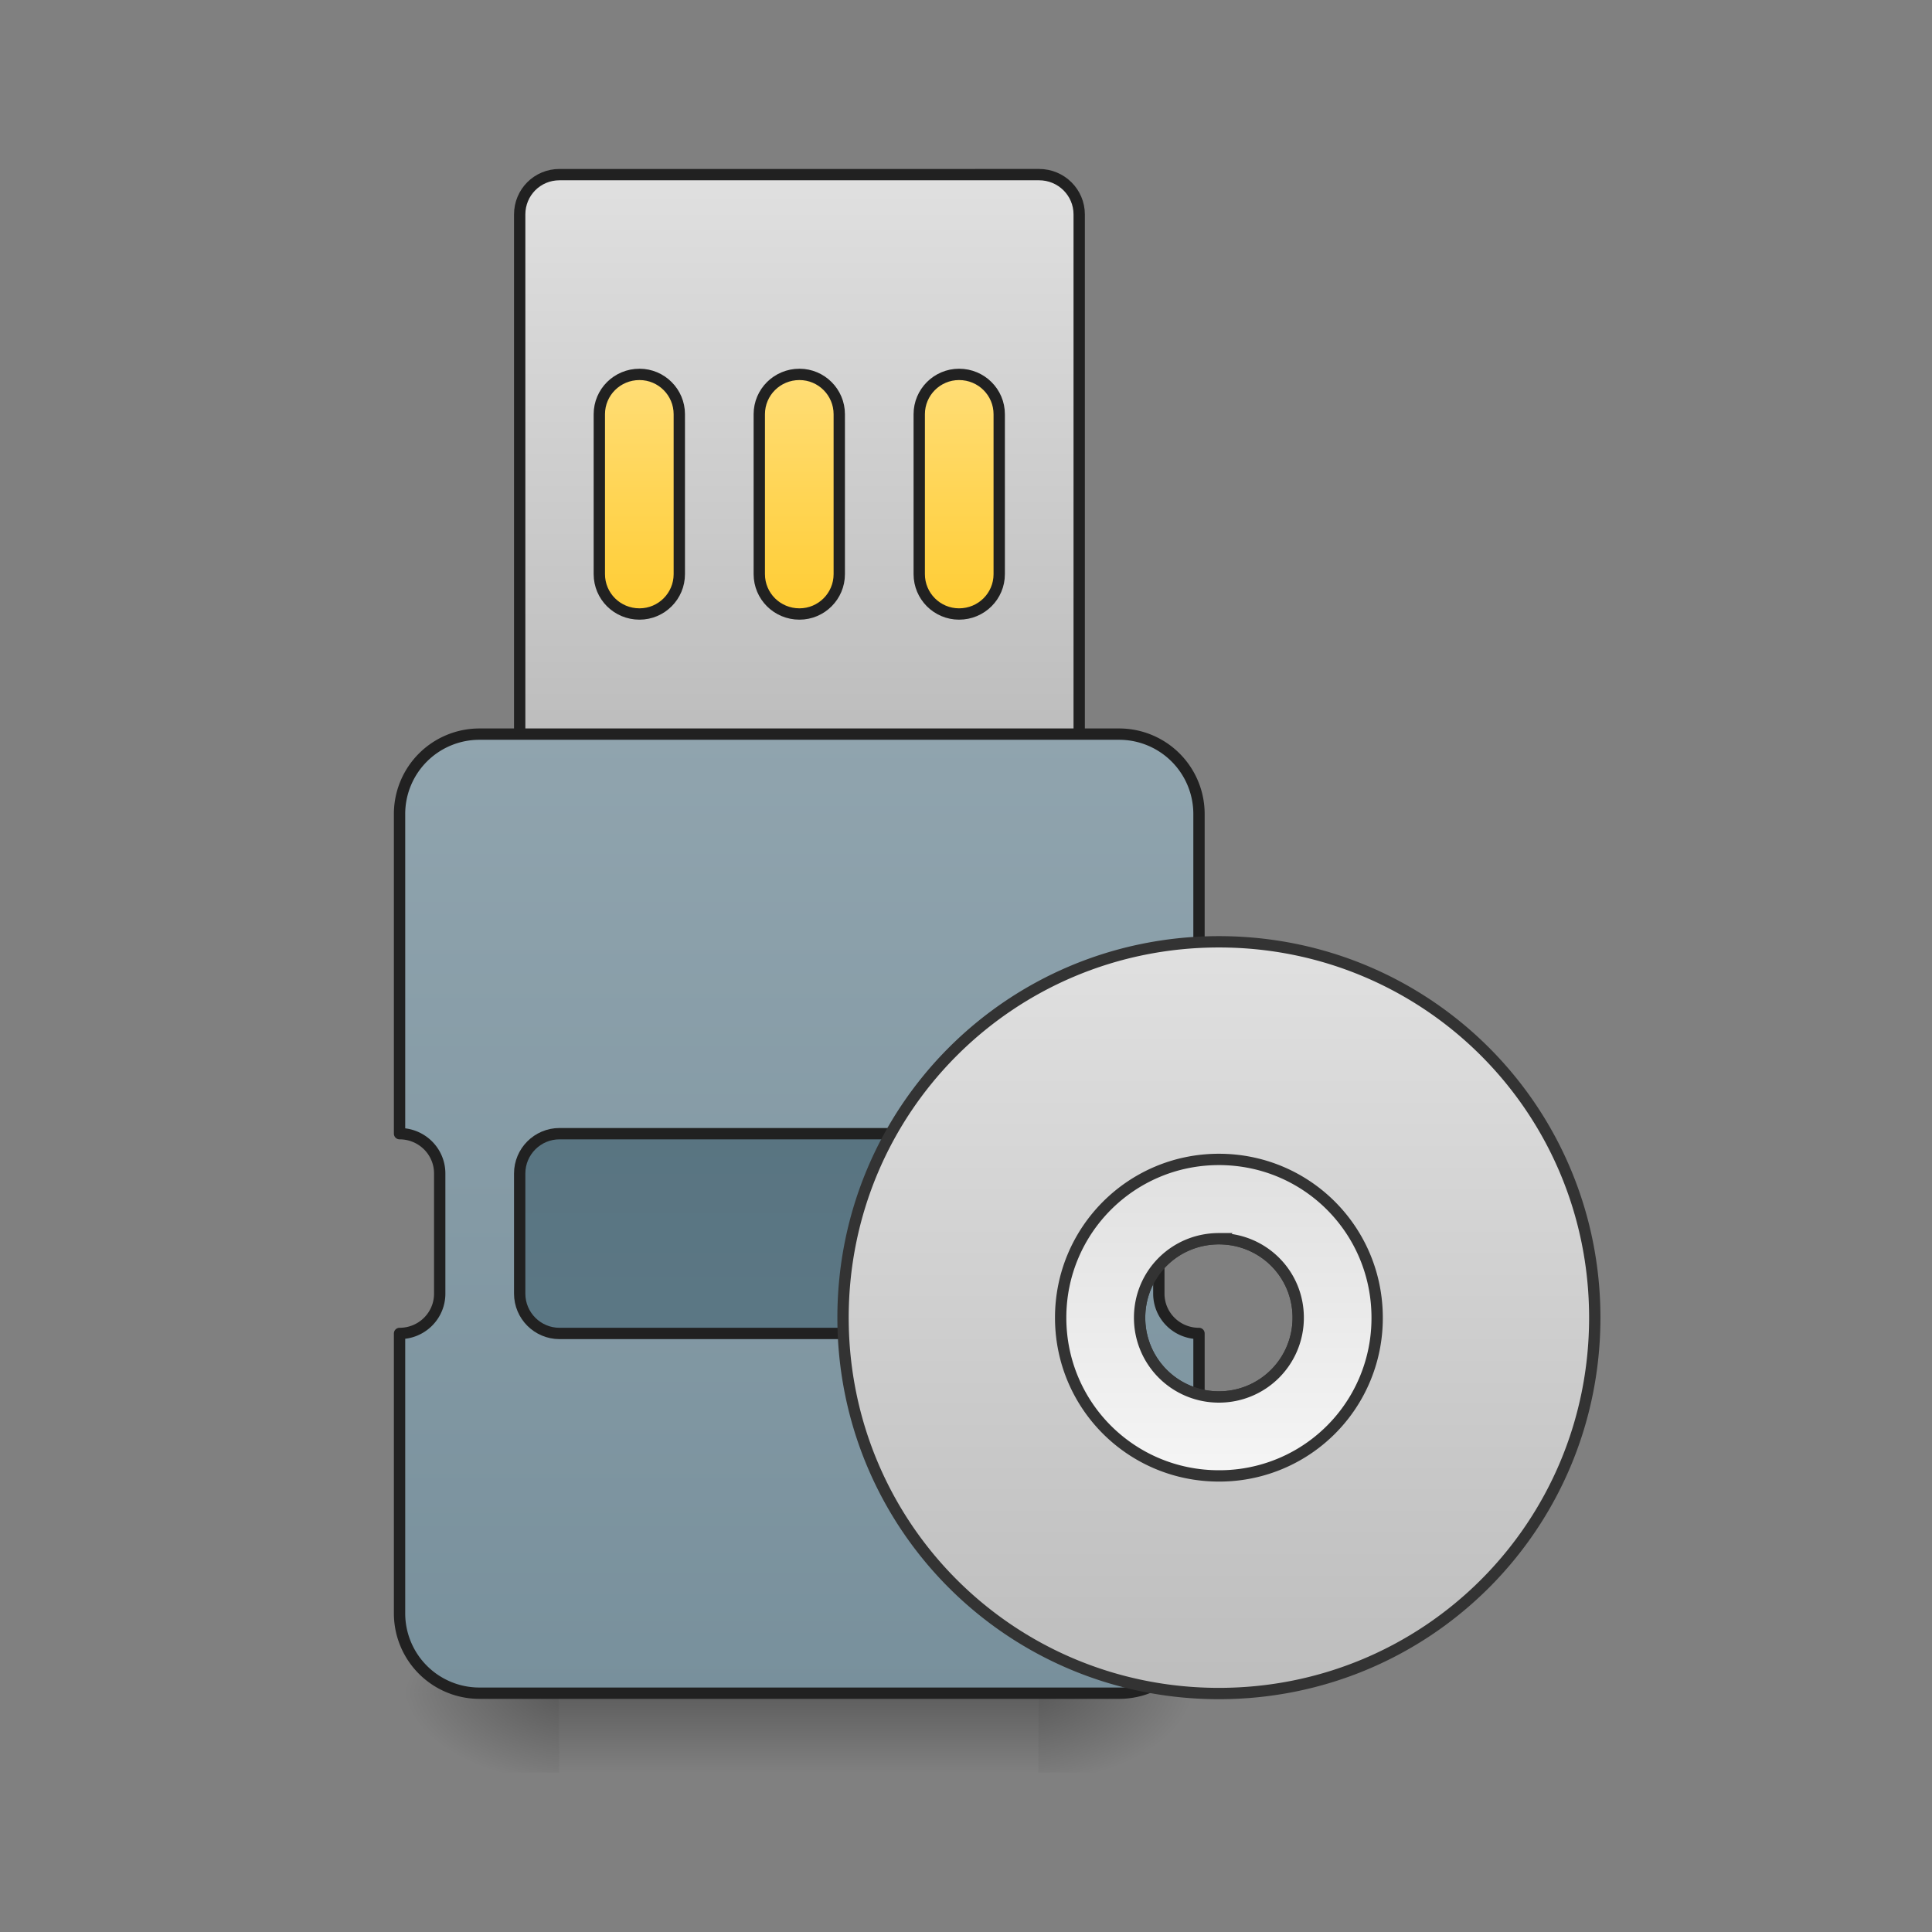 <svg height="22pt" viewBox="0 0 22 22" width="22pt" xmlns="http://www.w3.org/2000/svg" xmlns:xlink="http://www.w3.org/1999/xlink"><rect x="0" y="0" width="22" height="22" fill="#808080" stroke="none"/><linearGradient id="a" gradientUnits="userSpaceOnUse" x1="9.095" x2="9.095" y1="19.273" y2="20.183"><stop offset="0" stop-opacity=".275"/><stop offset="1" stop-opacity="0"/></linearGradient><linearGradient id="b"><stop offset="0" stop-opacity=".314"/><stop offset=".222" stop-opacity=".275"/><stop offset="1" stop-opacity="0"/></linearGradient><radialGradient id="c" cx="450.909" cy="189.579" gradientTransform="matrix(0 -.054 -.097 0 29.927 43.722)" gradientUnits="userSpaceOnUse" r="21.167" xlink:href="#b"/><radialGradient id="d" cx="450.909" cy="189.579" gradientTransform="matrix(0 .054 .097 0 -11.736 -5.175)" gradientUnits="userSpaceOnUse" r="21.167" xlink:href="#b"/><radialGradient id="e" cx="450.909" cy="189.579" gradientTransform="matrix(0 -.054 .097 0 -11.736 43.722)" gradientUnits="userSpaceOnUse" r="21.167" xlink:href="#b"/><radialGradient id="f" cx="450.909" cy="189.579" gradientTransform="matrix(0 .054 -.097 0 29.927 -5.175)" gradientUnits="userSpaceOnUse" r="21.167" xlink:href="#b"/><linearGradient id="g" gradientUnits="userSpaceOnUse" x1="211.667" x2="211.667" y1="-41.667" y2="-126.333"><stop offset="0" stop-color="#ffca28"/><stop offset="1" stop-color="#ffe082"/></linearGradient><linearGradient id="h" gradientUnits="userSpaceOnUse" x1="211.664" x2="211.664" y1="-20.502" y2="-168.667"><stop offset="0" stop-color="#bdbdbd"/><stop offset="1" stop-color="#e0e0e0"/></linearGradient><linearGradient id="i" gradientUnits="userSpaceOnUse" x1="211.664" x2="211.664" y1="233.494" y2="-20.502"><stop offset="0" stop-color="#78909c"/><stop offset="1" stop-color="#90a4ae"/></linearGradient><linearGradient id="j" gradientUnits="userSpaceOnUse" x1="211.667" x2="211.667" y1="-20.5" y2="233.5"><stop offset="0" stop-color="#546e7a"/><stop offset="1" stop-color="#607d8b"/></linearGradient><linearGradient id="k" gradientUnits="userSpaceOnUse" x1="322.79" x2="322.79" y1="34.51" y2="233.623"><stop offset="0" stop-color="#e0e0e0"/><stop offset="1" stop-color="#bdbdbd"/></linearGradient><linearGradient id="l" gradientUnits="userSpaceOnUse" x1="322.79" x2="322.79" y1="175.985" y2="92.148"><stop offset="0" stop-color="#f5f5f5"/><stop offset="1" stop-color="#e0e0e0"/></linearGradient><path d="m6.367 19.273h5.457v.91h-5.457zm0 0" fill="url(#a)"/><path d="m11.824 19.273h1.82v-.91h-1.82zm0 0" fill="url(#c)"/><path d="m6.367 19.273h-1.82v.91h1.82zm0 0" fill="url(#d)"/><path d="m6.367 19.273h-1.82v-.91h1.82zm0 0" fill="url(#e)"/><path d="m11.824 19.273h1.82v.91h-1.82zm0 0" fill="url(#f)"/><g stroke-width="3"><path d="m158.712-126.372h105.9c5.817 0 10.544 4.818 10.544 10.635v63.449c0 5.908-4.727 10.635-10.545 10.635h-105.899c-5.818 0-10.544-4.727-10.544-10.635v-63.449c0-5.817 4.726-10.635 10.544-10.635zm0 0" fill="url(#g)" stroke="#212121" stroke-linecap="square" stroke-linejoin="round" transform="matrix(.043 0 0 .043 0 9.24)"/><path d="m148.168-168.64c-5.909 0-10.545 4.726-10.545 10.544v137.623c0 5.818 4.636 10.544 10.545 10.544h126.988c5.908 0 10.635-4.726 10.635-10.544v-137.623c0-5.818-4.727-10.545-10.635-10.545zm21.18 52.903c5.817 0 10.544 4.727 10.544 10.545v42.36c0 5.817-4.727 10.544-10.545 10.544-5.908 0-10.635-4.727-10.635-10.545v-42.36c0-5.817 4.727-10.544 10.635-10.544zm42.36 0c5.817 0 10.544 4.727 10.544 10.545v42.36c0 5.817-4.727 10.544-10.545 10.544-5.908 0-10.635-4.727-10.635-10.545v-42.36c0-5.817 4.727-10.544 10.635-10.544zm42.268 0c5.908 0 10.635 4.727 10.635 10.545v42.36c0 5.817-4.727 10.544-10.635 10.544-5.818 0-10.545-4.727-10.545-10.545v-42.36c0-5.817 4.727-10.544 10.545-10.544zm0 0" fill="url(#h)" stroke="#212121" stroke-linecap="square" stroke-linejoin="round" transform="matrix(.043 0 0 .043 0 9.24)"/><path d="m126.988-20.473a21.143 21.143 0 0 0 -21.18 21.18v84.628c5.909 0 10.635 4.727 10.635 10.544v31.816c0 5.817-4.726 10.544-10.635 10.544v74.084a21.143 21.143 0 0 0 21.18 21.18h169.347a21.143 21.143 0 0 0 21.18-21.18v-74.084c-5.908 0-10.635-4.727-10.635-10.544v-31.816c0-5.817 4.727-10.544 10.635-10.544v-84.628a21.143 21.143 0 0 0 -21.18-21.18zm0 0" fill="url(#i)" stroke="#212121" stroke-linecap="square" stroke-linejoin="round" transform="matrix(.043 0 0 .043 0 9.24)"/><path d="m148.168 85.335h126.988c5.817 0 10.635 4.727 10.635 10.544v31.816c0 5.817-4.818 10.544-10.635 10.544h-126.988c-5.818 0-10.545-4.727-10.545-10.544v-31.816c0-5.817 4.727-10.544 10.545-10.544zm0 0" fill="url(#j)" stroke="#212121" stroke-linecap="square" stroke-linejoin="round" transform="matrix(.043 0 0 .043 0 9.24)"/><path d="m322.787 34.522c-55.176 0-99.536 44.359-99.536 99.536 0 55.176 44.36 99.536 99.536 99.536 55.177 0 99.536-44.36 99.536-99.536 0-55.177-44.36-99.536-99.536-99.536zm0 78.628c11.636 0 20.998 9.272 20.998 20.908a20.95 20.95 0 0 1 -20.998 20.998 20.95 20.95 0 0 1 -20.998-20.998c0-11.636 9.363-20.908 20.998-20.908zm0 0" fill="url(#k)" stroke="#333" stroke-linecap="round" transform="matrix(.043 0 0 .043 0 9.24)"/><path d="m322.787 92.152c-23.18 0-41.905 18.726-41.905 41.906 0 23.27 18.726 41.905 41.905 41.905a41.744 41.744 0 0 0 41.905-41.905c0-23.18-18.634-41.906-41.905-41.906zm0 20.998c11.636 0 20.998 9.272 20.998 20.908a20.95 20.95 0 0 1 -20.998 20.998 20.95 20.95 0 0 1 -20.998-20.998c0-11.636 9.363-20.908 20.998-20.908zm0 0" fill="url(#l)" stroke="#333" stroke-linecap="round" transform="matrix(.043 0 0 .043 0 9.24)"/></g></svg>